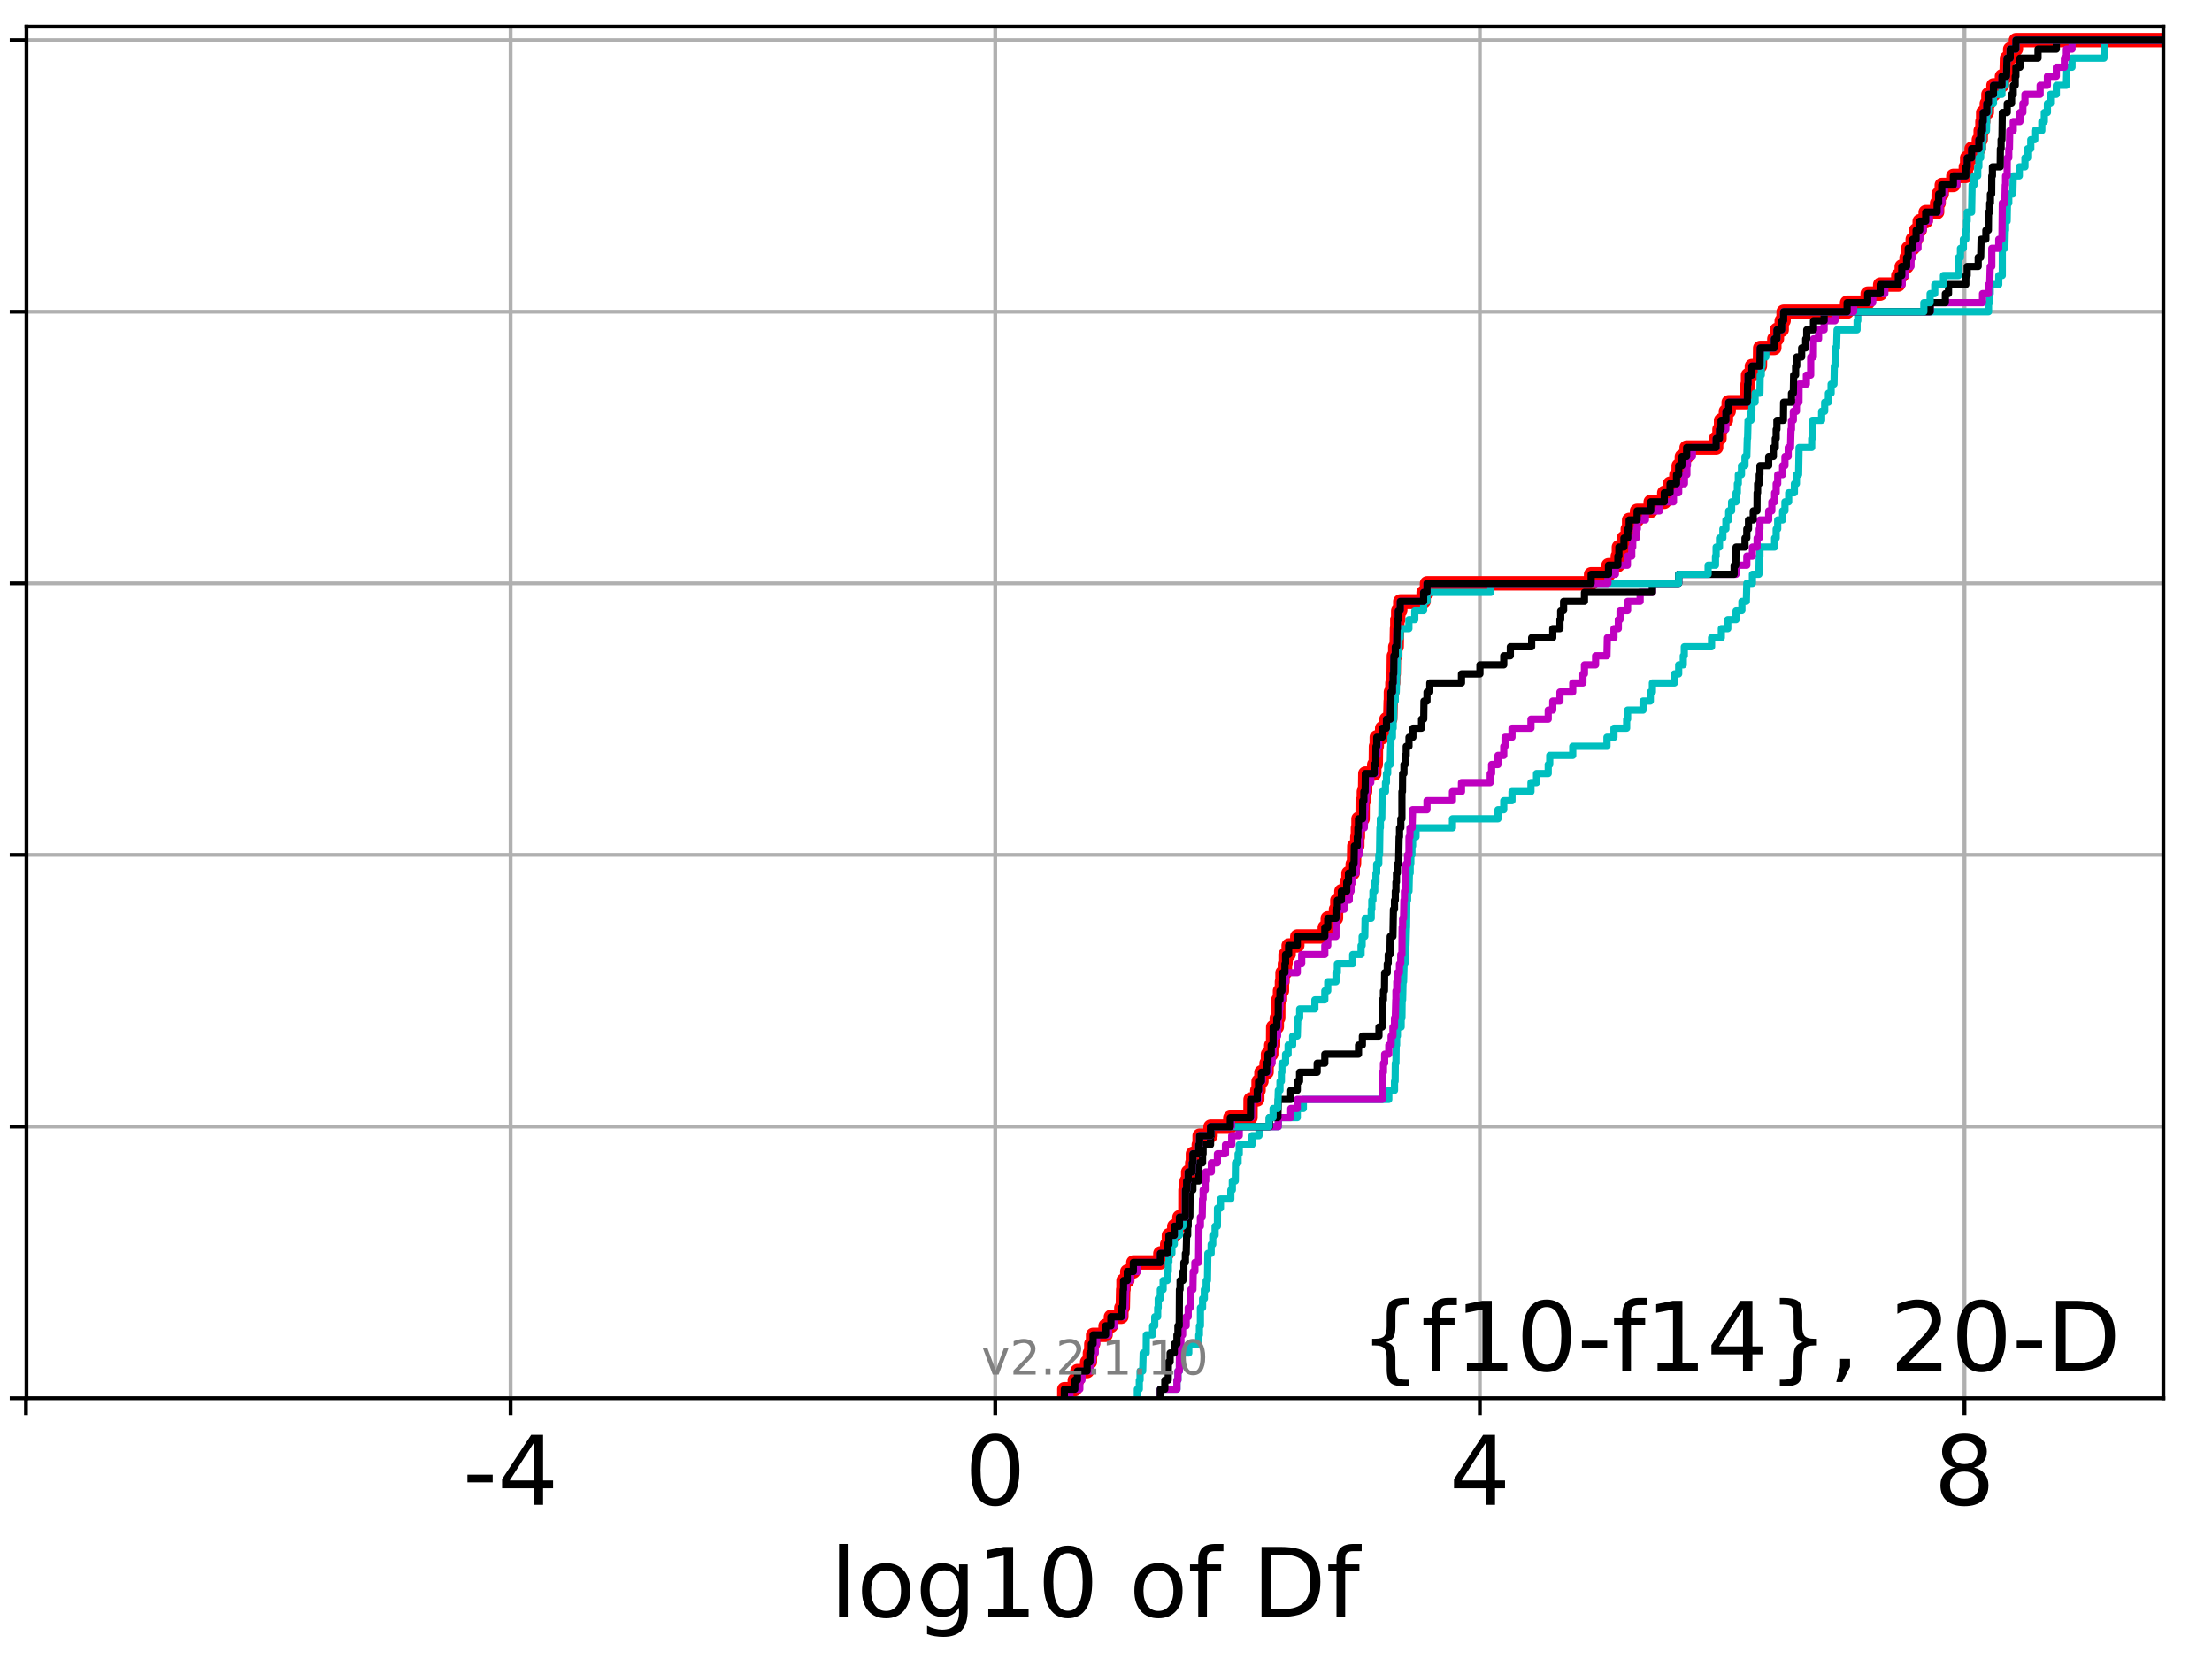 <?xml version="1.0" encoding="utf-8" standalone="no"?>
<!DOCTYPE svg PUBLIC "-//W3C//DTD SVG 1.1//EN"
  "http://www.w3.org/Graphics/SVG/1.1/DTD/svg11.dtd">
<!-- Created with matplotlib (http://matplotlib.org/) -->
<svg height="345.6pt" version="1.1" viewBox="0 0 460.8 345.6" width="460.8pt" xmlns="http://www.w3.org/2000/svg" xmlns:xlink="http://www.w3.org/1999/xlink">
 <defs>
  <style type="text/css">
*{stroke-linecap:butt;stroke-linejoin:round;}
  </style>
 </defs>
 <g id="figure_1">
  <g id="patch_1">
   <path d="M 0 345.6 
L 460.8 345.6 
L 460.8 0 
L 0 0 
z
" style="fill:#ffffff;"/>
  </g>
  <g id="axes_1">
   <g id="patch_2">
    <path d="M 5.52 291.28 
L 450.672 291.28 
L 450.672 5.52 
L 5.52 5.52 
z
" style="fill:#ffffff;"/>
   </g>
   <g id="matplotlib.axis_1">
    <g id="xtick_1">
     <g id="line2d_1">
      <path clip-path="url(#p2d657459e2)" d="M 5.411 291.28 
L 5.411 5.52 
" style="fill:none;stroke:#b0b0b0;stroke-linecap:square;stroke-width:0.8;"/>
     </g>
     <g id="line2d_2">
      <defs>
       <path d="M 0 0 
L 0 3.5 
" id="m03d4a8f50c" style="stroke:#000000;stroke-width:0.8;"/>
      </defs>
      <g>
       <use style="stroke:#000000;stroke-width:0.8;" x="5.411" xlink:href="#m03d4a8f50c" y="291.28"/>
      </g>
     </g>
    </g>
    <g id="xtick_2">
     <g id="line2d_3">
      <path clip-path="url(#p2d657459e2)" d="M 106.367 291.28 
L 106.367 5.52 
" style="fill:none;stroke:#b0b0b0;stroke-linecap:square;stroke-width:0.8;"/>
     </g>
     <g id="line2d_4">
      <g>
       <use style="stroke:#000000;stroke-width:0.8;" x="106.367" xlink:href="#m03d4a8f50c" y="291.28"/>
      </g>
     </g>
     <g id="text_1">
      <!-- -4 -->
      <defs>
       <path d="M 4.891 31.391 
L 31.203 31.391 
L 31.203 23.391 
L 4.891 23.391 
z
" id="DejaVuSans-2d"/>
       <path d="M 37.797 64.312 
L 12.891 25.391 
L 37.797 25.391 
z
M 35.203 72.906 
L 47.609 72.906 
L 47.609 25.391 
L 58.016 25.391 
L 58.016 17.188 
L 47.609 17.188 
L 47.609 0 
L 37.797 0 
L 37.797 17.188 
L 4.891 17.188 
L 4.891 26.703 
z
" id="DejaVuSans-34"/>
      </defs>
      <g transform="translate(96.397 313.477)scale(0.2 -0.2)">
       <use xlink:href="#DejaVuSans-2d"/>
       <use x="36.084" xlink:href="#DejaVuSans-34"/>
      </g>
     </g>
    </g>
    <g id="xtick_3">
     <g id="line2d_5">
      <path clip-path="url(#p2d657459e2)" d="M 207.324 291.28 
L 207.324 5.52 
" style="fill:none;stroke:#b0b0b0;stroke-linecap:square;stroke-width:0.8;"/>
     </g>
     <g id="line2d_6">
      <g>
       <use style="stroke:#000000;stroke-width:0.8;" x="207.324" xlink:href="#m03d4a8f50c" y="291.28"/>
      </g>
     </g>
     <g id="text_2">
      <!-- 0 -->
      <defs>
       <path d="M 31.781 66.406 
Q 24.172 66.406 20.328 58.906 
Q 16.5 51.422 16.5 36.375 
Q 16.5 21.391 20.328 13.891 
Q 24.172 6.391 31.781 6.391 
Q 39.453 6.391 43.281 13.891 
Q 47.125 21.391 47.125 36.375 
Q 47.125 51.422 43.281 58.906 
Q 39.453 66.406 31.781 66.406 
z
M 31.781 74.219 
Q 44.047 74.219 50.516 64.516 
Q 56.984 54.828 56.984 36.375 
Q 56.984 17.969 50.516 8.266 
Q 44.047 -1.422 31.781 -1.422 
Q 19.531 -1.422 13.062 8.266 
Q 6.594 17.969 6.594 36.375 
Q 6.594 54.828 13.062 64.516 
Q 19.531 74.219 31.781 74.219 
z
" id="DejaVuSans-30"/>
      </defs>
      <g transform="translate(200.961 313.477)scale(0.2 -0.2)">
       <use xlink:href="#DejaVuSans-30"/>
      </g>
     </g>
    </g>
    <g id="xtick_4">
     <g id="line2d_7">
      <path clip-path="url(#p2d657459e2)" d="M 308.28 291.28 
L 308.28 5.52 
" style="fill:none;stroke:#b0b0b0;stroke-linecap:square;stroke-width:0.8;"/>
     </g>
     <g id="line2d_8">
      <g>
       <use style="stroke:#000000;stroke-width:0.8;" x="308.28" xlink:href="#m03d4a8f50c" y="291.28"/>
      </g>
     </g>
     <g id="text_3">
      <!-- 4 -->
      <g transform="translate(301.918 313.477)scale(0.2 -0.2)">
       <use xlink:href="#DejaVuSans-34"/>
      </g>
     </g>
    </g>
    <g id="xtick_5">
     <g id="line2d_9">
      <path clip-path="url(#p2d657459e2)" d="M 409.237 291.28 
L 409.237 5.52 
" style="fill:none;stroke:#b0b0b0;stroke-linecap:square;stroke-width:0.8;"/>
     </g>
     <g id="line2d_10">
      <g>
       <use style="stroke:#000000;stroke-width:0.8;" x="409.237" xlink:href="#m03d4a8f50c" y="291.28"/>
      </g>
     </g>
     <g id="text_4">
      <!-- 8 -->
      <defs>
       <path d="M 31.781 34.625 
Q 24.75 34.625 20.719 30.859 
Q 16.703 27.094 16.703 20.516 
Q 16.703 13.922 20.719 10.156 
Q 24.75 6.391 31.781 6.391 
Q 38.812 6.391 42.859 10.172 
Q 46.922 13.969 46.922 20.516 
Q 46.922 27.094 42.891 30.859 
Q 38.875 34.625 31.781 34.625 
z
M 21.922 38.812 
Q 15.578 40.375 12.031 44.719 
Q 8.5 49.078 8.5 55.328 
Q 8.5 64.062 14.719 69.141 
Q 20.953 74.219 31.781 74.219 
Q 42.672 74.219 48.875 69.141 
Q 55.078 64.062 55.078 55.328 
Q 55.078 49.078 51.531 44.719 
Q 48 40.375 41.703 38.812 
Q 48.828 37.156 52.797 32.312 
Q 56.781 27.484 56.781 20.516 
Q 56.781 9.906 50.312 4.234 
Q 43.844 -1.422 31.781 -1.422 
Q 19.734 -1.422 13.25 4.234 
Q 6.781 9.906 6.781 20.516 
Q 6.781 27.484 10.781 32.312 
Q 14.797 37.156 21.922 38.812 
z
M 18.312 54.391 
Q 18.312 48.734 21.844 45.562 
Q 25.391 42.391 31.781 42.391 
Q 38.141 42.391 41.719 45.562 
Q 45.312 48.734 45.312 54.391 
Q 45.312 60.062 41.719 63.234 
Q 38.141 66.406 31.781 66.406 
Q 25.391 66.406 21.844 63.234 
Q 18.312 60.062 18.312 54.391 
z
" id="DejaVuSans-38"/>
      </defs>
      <g transform="translate(402.874 313.477)scale(0.2 -0.2)">
       <use xlink:href="#DejaVuSans-38"/>
      </g>
     </g>
    </g>
    <g id="text_5">
     <!-- log10 of Df -->
     <defs>
      <path d="M 9.422 75.984 
L 18.406 75.984 
L 18.406 0 
L 9.422 0 
z
" id="DejaVuSans-6c"/>
      <path d="M 30.609 48.391 
Q 23.391 48.391 19.188 42.75 
Q 14.984 37.109 14.984 27.297 
Q 14.984 17.484 19.156 11.844 
Q 23.344 6.203 30.609 6.203 
Q 37.797 6.203 41.984 11.859 
Q 46.188 17.531 46.188 27.297 
Q 46.188 37.016 41.984 42.703 
Q 37.797 48.391 30.609 48.391 
z
M 30.609 56 
Q 42.328 56 49.016 48.375 
Q 55.719 40.766 55.719 27.297 
Q 55.719 13.875 49.016 6.219 
Q 42.328 -1.422 30.609 -1.422 
Q 18.844 -1.422 12.172 6.219 
Q 5.516 13.875 5.516 27.297 
Q 5.516 40.766 12.172 48.375 
Q 18.844 56 30.609 56 
z
" id="DejaVuSans-6f"/>
      <path d="M 45.406 27.984 
Q 45.406 37.75 41.375 43.109 
Q 37.359 48.484 30.078 48.484 
Q 22.859 48.484 18.828 43.109 
Q 14.797 37.75 14.797 27.984 
Q 14.797 18.266 18.828 12.891 
Q 22.859 7.516 30.078 7.516 
Q 37.359 7.516 41.375 12.891 
Q 45.406 18.266 45.406 27.984 
z
M 54.391 6.781 
Q 54.391 -7.172 48.188 -13.984 
Q 42 -20.797 29.203 -20.797 
Q 24.469 -20.797 20.266 -20.094 
Q 16.062 -19.391 12.109 -17.922 
L 12.109 -9.188 
Q 16.062 -11.328 19.922 -12.344 
Q 23.781 -13.375 27.781 -13.375 
Q 36.625 -13.375 41.016 -8.766 
Q 45.406 -4.156 45.406 5.172 
L 45.406 9.625 
Q 42.625 4.781 38.281 2.391 
Q 33.938 0 27.875 0 
Q 17.828 0 11.672 7.656 
Q 5.516 15.328 5.516 27.984 
Q 5.516 40.672 11.672 48.328 
Q 17.828 56 27.875 56 
Q 33.938 56 38.281 53.609 
Q 42.625 51.219 45.406 46.391 
L 45.406 54.688 
L 54.391 54.688 
z
" id="DejaVuSans-67"/>
      <path d="M 12.406 8.297 
L 28.516 8.297 
L 28.516 63.922 
L 10.984 60.406 
L 10.984 69.391 
L 28.422 72.906 
L 38.281 72.906 
L 38.281 8.297 
L 54.391 8.297 
L 54.391 0 
L 12.406 0 
z
" id="DejaVuSans-31"/>
      <path id="DejaVuSans-20"/>
      <path d="M 37.109 75.984 
L 37.109 68.5 
L 28.516 68.5 
Q 23.688 68.5 21.797 66.547 
Q 19.922 64.594 19.922 59.516 
L 19.922 54.688 
L 34.719 54.688 
L 34.719 47.703 
L 19.922 47.703 
L 19.922 0 
L 10.891 0 
L 10.891 47.703 
L 2.297 47.703 
L 2.297 54.688 
L 10.891 54.688 
L 10.891 58.5 
Q 10.891 67.625 15.141 71.797 
Q 19.391 75.984 28.609 75.984 
z
" id="DejaVuSans-66"/>
      <path d="M 19.672 64.797 
L 19.672 8.109 
L 31.594 8.109 
Q 46.688 8.109 53.688 14.938 
Q 60.688 21.781 60.688 36.531 
Q 60.688 51.172 53.688 57.984 
Q 46.688 64.797 31.594 64.797 
z
M 9.812 72.906 
L 30.078 72.906 
Q 51.266 72.906 61.172 64.094 
Q 71.094 55.281 71.094 36.531 
Q 71.094 17.672 61.125 8.828 
Q 51.172 0 30.078 0 
L 9.812 0 
z
" id="DejaVuSans-44"/>
     </defs>
     <g transform="translate(172.91 336.833)scale(0.2 -0.2)">
      <use xlink:href="#DejaVuSans-6c"/>
      <use x="27.783" xlink:href="#DejaVuSans-6f"/>
      <use x="88.965" xlink:href="#DejaVuSans-67"/>
      <use x="152.441" xlink:href="#DejaVuSans-31"/>
      <use x="216.064" xlink:href="#DejaVuSans-30"/>
      <use x="279.688" xlink:href="#DejaVuSans-20"/>
      <use x="311.475" xlink:href="#DejaVuSans-6f"/>
      <use x="372.656" xlink:href="#DejaVuSans-66"/>
      <use x="407.861" xlink:href="#DejaVuSans-20"/>
      <use x="439.648" xlink:href="#DejaVuSans-44"/>
      <use x="516.65" xlink:href="#DejaVuSans-66"/>
     </g>
    </g>
   </g>
   <g id="matplotlib.axis_2">
    <g id="ytick_1">
     <g id="line2d_11">
      <path clip-path="url(#p2d657459e2)" d="M 5.52 291.28 
L 450.672 291.28 
" style="fill:none;stroke:#b0b0b0;stroke-linecap:square;stroke-width:0.8;"/>
     </g>
     <g id="line2d_12">
      <defs>
       <path d="M 0 0 
L -3.5 0 
" id="m6b034b2f64" style="stroke:#000000;stroke-width:0.8;"/>
      </defs>
      <g>
       <use style="stroke:#000000;stroke-width:0.8;" x="5.52" xlink:href="#m6b034b2f64" y="291.28"/>
      </g>
     </g>
    </g>
    <g id="ytick_2">
     <g id="line2d_13">
      <path clip-path="url(#p2d657459e2)" d="M 5.52 234.694 
L 450.672 234.694 
" style="fill:none;stroke:#b0b0b0;stroke-linecap:square;stroke-width:0.8;"/>
     </g>
     <g id="line2d_14">
      <g>
       <use style="stroke:#000000;stroke-width:0.8;" x="5.52" xlink:href="#m6b034b2f64" y="234.694"/>
      </g>
     </g>
    </g>
    <g id="ytick_3">
     <g id="line2d_15">
      <path clip-path="url(#p2d657459e2)" d="M 5.52 178.108 
L 450.672 178.108 
" style="fill:none;stroke:#b0b0b0;stroke-linecap:square;stroke-width:0.8;"/>
     </g>
     <g id="line2d_16">
      <g>
       <use style="stroke:#000000;stroke-width:0.8;" x="5.52" xlink:href="#m6b034b2f64" y="178.108"/>
      </g>
     </g>
    </g>
    <g id="ytick_4">
     <g id="line2d_17">
      <path clip-path="url(#p2d657459e2)" d="M 5.52 121.522 
L 450.672 121.522 
" style="fill:none;stroke:#b0b0b0;stroke-linecap:square;stroke-width:0.8;"/>
     </g>
     <g id="line2d_18">
      <g>
       <use style="stroke:#000000;stroke-width:0.8;" x="5.52" xlink:href="#m6b034b2f64" y="121.522"/>
      </g>
     </g>
    </g>
    <g id="ytick_5">
     <g id="line2d_19">
      <path clip-path="url(#p2d657459e2)" d="M 5.52 64.935 
L 450.672 64.935 
" style="fill:none;stroke:#b0b0b0;stroke-linecap:square;stroke-width:0.8;"/>
     </g>
     <g id="line2d_20">
      <g>
       <use style="stroke:#000000;stroke-width:0.8;" x="5.52" xlink:href="#m6b034b2f64" y="64.935"/>
      </g>
     </g>
    </g>
    <g id="ytick_6">
     <g id="line2d_21">
      <path clip-path="url(#p2d657459e2)" d="M 5.52 8.349 
L 450.672 8.349 
" style="fill:none;stroke:#b0b0b0;stroke-linecap:square;stroke-width:0.8;"/>
     </g>
     <g id="line2d_22">
      <g>
       <use style="stroke:#000000;stroke-width:0.8;" x="5.52" xlink:href="#m6b034b2f64" y="8.349"/>
      </g>
     </g>
    </g>
   </g>
   <g id="line2d_23">
    <path clip-path="url(#p2d657459e2)" d="M 221.722 291.28 
L 221.722 289.394 
L 223.903 289.394 
L 223.903 287.508 
L 224.445 287.508 
L 224.445 285.621 
L 226.471 285.621 
L 226.471 283.735 
L 227.047 283.735 
L 227.047 281.849 
L 227.339 281.849 
L 227.339 279.963 
L 227.71 279.963 
L 227.71 278.077 
L 230.314 278.077 
L 230.314 276.19 
L 231.422 276.19 
L 231.422 274.304 
L 233.597 274.304 
L 233.597 272.418 
L 233.894 272.418 
L 233.976 268.646 
L 234.046 268.646 
L 234.046 266.759 
L 234.833 266.759 
L 234.833 264.873 
L 236.091 264.873 
L 236.091 262.987 
L 241.718 262.987 
L 241.718 261.101 
L 243.145 261.101 
L 243.145 259.215 
L 243.502 259.215 
L 243.502 257.328 
L 244.628 257.328 
L 244.628 255.442 
L 245.697 255.442 
L 245.697 253.556 
L 246.944 253.556 
L 246.955 247.897 
L 247.199 247.897 
L 247.199 246.011 
L 247.524 246.011 
L 247.524 244.125 
L 248.365 244.125 
L 248.365 242.239 
L 248.504 242.239 
L 248.504 240.352 
L 249.727 240.352 
L 249.727 238.466 
L 249.9 238.466 
L 249.9 236.58 
L 252.177 236.58 
L 252.177 234.694 
L 256.294 234.694 
L 256.294 232.808 
L 260.497 232.808 
L 260.52 229.035 
L 261.911 229.035 
L 261.911 227.149 
L 262.183 227.149 
L 262.183 225.263 
L 262.779 225.263 
L 262.779 223.377 
L 263.849 223.377 
L 263.849 221.49 
L 264.142 221.49 
L 264.142 219.604 
L 264.821 219.604 
L 264.821 217.718 
L 265.205 217.718 
L 265.229 213.946 
L 265.977 213.946 
L 265.977 212.059 
L 266.281 212.059 
L 266.295 208.287 
L 266.642 208.287 
L 266.642 206.401 
L 267.05 206.401 
L 267.05 204.515 
L 267.17 204.515 
L 267.17 202.628 
L 267.67 202.628 
L 267.67 200.742 
L 267.803 200.742 
L 267.803 198.856 
L 268.444 198.856 
L 268.444 196.97 
L 270.247 196.97 
L 270.247 195.084 
L 275.981 195.084 
L 275.981 193.197 
L 276.592 193.197 
L 276.592 191.311 
L 278.309 191.311 
L 278.309 189.425 
L 278.591 189.425 
L 278.591 187.539 
L 279.434 187.539 
L 279.434 185.653 
L 280.548 185.653 
L 280.548 183.766 
L 280.912 183.766 
L 280.912 181.88 
L 281.791 181.88 
L 281.791 179.994 
L 282.066 179.994 
L 282.127 176.222 
L 282.75 176.222 
L 282.75 174.335 
L 282.877 174.335 
L 282.877 172.449 
L 282.997 172.449 
L 282.997 170.563 
L 283.854 170.563 
L 283.876 166.79 
L 284.118 166.79 
L 284.118 164.904 
L 284.375 164.904 
L 284.425 161.132 
L 286.281 161.132 
L 286.281 159.246 
L 286.597 159.246 
L 286.637 155.473 
L 286.801 155.473 
L 286.801 153.587 
L 287.93 153.587 
L 287.93 151.701 
L 288.824 151.701 
L 288.824 149.815 
L 289.61 149.815 
L 289.706 146.042 
L 289.749 146.042 
L 289.749 144.156 
L 290.064 144.156 
L 290.064 142.27 
L 290.216 142.27 
L 290.216 140.384 
L 290.33 140.384 
L 290.371 136.611 
L 290.665 136.611 
L 290.665 134.725 
L 290.953 134.725 
L 291.018 130.953 
L 291.09 130.953 
L 291.09 129.066 
L 291.275 129.066 
L 291.275 127.18 
L 291.701 127.18 
L 291.701 125.294 
L 296.565 125.294 
L 296.565 123.408 
L 297.27 123.408 
L 297.27 121.522 
L 331.452 121.522 
L 331.452 119.635 
L 335.072 119.635 
L 335.072 117.749 
L 337.01 117.749 
L 337.01 115.863 
L 337.241 115.863 
L 337.241 113.977 
L 338.282 113.977 
L 338.282 112.091 
L 339.095 112.091 
L 339.095 110.204 
L 339.376 110.204 
L 339.376 108.318 
L 341.021 108.318 
L 341.021 106.432 
L 343.871 106.432 
L 343.871 104.546 
L 346.697 104.546 
L 346.697 102.66 
L 347.892 102.66 
L 347.892 100.773 
L 349.225 100.773 
L 349.225 98.887 
L 349.7 98.887 
L 349.7 97.001 
L 350.363 97.001 
L 350.363 95.115 
L 351.351 95.115 
L 351.351 93.229 
L 357.502 93.229 
L 357.502 91.342 
L 358.2 91.342 
L 358.2 89.456 
L 358.53 89.456 
L 358.53 87.57 
L 359.538 87.57 
L 359.538 85.684 
L 360.119 85.684 
L 360.119 83.797 
L 363.996 83.797 
L 364.057 80.025 
L 364.151 80.025 
L 364.151 78.139 
L 364.952 78.139 
L 364.952 76.253 
L 366.625 76.253 
L 366.68 72.48 
L 369.626 72.48 
L 369.626 70.594 
L 370.165 70.594 
L 370.165 68.708 
L 371.162 68.708 
L 371.162 66.822 
L 371.56 66.822 
L 371.56 64.935 
L 384.782 64.935 
L 384.782 63.049 
L 389.069 63.049 
L 389.069 61.163 
L 391.68 61.163 
L 391.68 59.277 
L 395.454 59.277 
L 395.454 57.391 
L 396.169 57.391 
L 396.169 55.504 
L 397.18 55.504 
L 397.18 53.618 
L 397.513 53.618 
L 397.513 51.732 
L 398.452 51.732 
L 398.452 49.846 
L 399.155 49.846 
L 399.155 47.96 
L 399.911 47.96 
L 399.911 46.073 
L 401.159 46.073 
L 401.159 44.187 
L 403.537 44.187 
L 403.537 42.301 
L 403.856 42.301 
L 403.856 40.415 
L 404.504 40.415 
L 404.504 38.529 
L 406.921 38.529 
L 406.921 36.642 
L 409.523 36.642 
L 409.523 34.756 
L 409.801 34.756 
L 409.801 32.87 
L 410.724 32.87 
L 410.724 30.984 
L 412.23 30.984 
L 412.23 29.098 
L 412.614 29.098 
L 412.614 27.211 
L 412.976 27.211 
L 412.976 25.325 
L 413.134 25.325 
L 413.134 23.439 
L 413.886 23.439 
L 413.886 21.553 
L 414.225 21.553 
L 414.225 19.667 
L 415.275 19.667 
L 415.275 17.78 
L 417.041 17.78 
L 417.041 15.894 
L 417.993 15.894 
L 418.092 12.122 
L 418.76 12.122 
L 418.76 10.236 
L 419.952 10.236 
L 419.952 8.349 
L 419.952 8.349 
L 450.672 8.349 
L 450.672 8.349 
" style="fill:none;stroke:#ff0000;stroke-linecap:square;stroke-width:3;"/>
   </g>
   <g id="line2d_24">
    <path clip-path="url(#p2d657459e2)" d="M 241.718 291.28 
L 241.718 289.394 
L 245.179 289.394 
L 245.179 287.508 
L 245.383 287.508 
L 245.383 285.621 
L 245.697 285.621 
L 245.697 283.735 
L 246.004 283.735 
L 246.004 281.849 
L 247.644 281.849 
L 247.644 279.963 
L 249.727 279.963 
L 249.727 278.077 
L 249.856 278.077 
L 249.856 276.19 
L 250.067 276.19 
L 250.069 272.418 
L 250.515 272.418 
L 250.515 270.532 
L 250.885 270.532 
L 250.885 268.646 
L 251.263 268.646 
L 251.263 266.759 
L 251.534 266.759 
L 251.615 261.101 
L 252.303 261.101 
L 252.303 259.215 
L 252.637 259.215 
L 252.637 257.328 
L 253.125 257.328 
L 253.125 255.442 
L 253.609 255.442 
L 253.627 251.67 
L 254.242 251.67 
L 254.242 249.783 
L 256.401 249.783 
L 256.401 247.897 
L 256.717 247.897 
L 256.717 246.011 
L 257.333 246.011 
L 257.377 242.239 
L 257.916 242.239 
L 257.916 240.352 
L 258.156 240.352 
L 258.156 238.466 
L 260.819 238.466 
L 260.819 236.58 
L 262.276 236.58 
L 262.276 234.694 
L 266.295 234.694 
L 266.295 232.808 
L 270.247 232.808 
L 270.247 230.921 
L 271.512 230.921 
L 271.512 229.035 
L 289.311 229.035 
L 289.311 227.149 
L 290.502 227.149 
L 290.502 225.263 
L 290.63 225.263 
L 290.667 221.49 
L 290.8 221.49 
L 290.847 217.718 
L 290.944 217.718 
L 290.944 215.832 
L 291.104 215.832 
L 291.104 213.946 
L 291.882 213.946 
L 291.882 212.059 
L 292.047 212.059 
L 292.09 208.287 
L 292.192 208.287 
L 292.285 204.515 
L 292.39 204.515 
L 292.499 200.742 
L 292.715 200.742 
L 292.769 196.97 
L 292.89 196.97 
L 292.991 193.197 
L 293.011 193.197 
L 293.077 187.539 
L 293.229 187.539 
L 293.229 185.653 
L 293.514 185.653 
L 293.604 181.88 
L 293.764 181.88 
L 293.764 179.994 
L 293.9 179.994 
L 293.9 178.108 
L 294.13 178.108 
L 294.13 176.222 
L 294.269 176.222 
L 294.269 174.335 
L 294.983 174.335 
L 294.983 172.449 
L 302.569 172.449 
L 302.569 170.563 
L 312.059 170.563 
L 312.059 168.677 
L 313.26 168.677 
L 313.26 166.79 
L 314.977 166.79 
L 314.977 164.904 
L 318.924 164.904 
L 318.924 163.018 
L 320.087 163.018 
L 320.087 161.132 
L 322.525 161.132 
L 322.525 159.246 
L 322.839 159.246 
L 322.839 157.359 
L 327.631 157.359 
L 327.631 155.473 
L 334.76 155.473 
L 334.76 153.587 
L 336.218 153.587 
L 336.218 151.701 
L 338.862 151.701 
L 338.862 149.815 
L 339.059 149.815 
L 339.059 147.928 
L 342.28 147.928 
L 342.28 146.042 
L 343.796 146.042 
L 343.796 144.156 
L 344.221 144.156 
L 344.221 142.27 
L 348.815 142.27 
L 348.815 140.384 
L 349.7 140.384 
L 349.7 138.497 
L 350.658 138.497 
L 350.658 136.611 
L 350.869 136.611 
L 350.869 134.725 
L 356.55 134.725 
L 356.55 132.839 
L 358.585 132.839 
L 358.585 130.953 
L 359.931 130.953 
L 359.931 129.066 
L 361.652 129.066 
L 361.652 127.18 
L 362.872 127.18 
L 362.872 125.294 
L 363.795 125.294 
L 363.893 121.522 
L 365.059 121.522 
L 365.059 119.635 
L 366.416 119.635 
L 366.48 115.863 
L 366.625 115.863 
L 366.625 113.977 
L 369.689 113.977 
L 369.689 112.091 
L 370.012 112.091 
L 370.012 110.204 
L 370.33 110.204 
L 370.33 108.318 
L 371.35 108.318 
L 371.35 106.432 
L 371.84 106.432 
L 371.84 104.546 
L 372.619 104.546 
L 372.619 102.66 
L 373.808 102.66 
L 373.808 100.773 
L 374.236 100.773 
L 374.236 98.887 
L 374.683 98.887 
L 374.78 93.229 
L 377.412 93.229 
L 377.412 91.342 
L 377.536 91.342 
L 377.552 87.57 
L 379.479 87.57 
L 379.479 85.684 
L 380.116 85.684 
L 380.116 83.797 
L 380.89 83.797 
L 380.89 81.911 
L 381.458 81.911 
L 381.458 80.025 
L 382.056 80.025 
L 382.126 76.253 
L 382.271 76.253 
L 382.328 72.48 
L 382.591 72.48 
L 382.696 68.708 
L 386.867 68.708 
L 386.867 66.822 
L 387.017 66.822 
L 387.017 64.935 
L 414.25 64.935 
L 414.25 63.049 
L 414.459 63.049 
L 414.459 61.163 
L 414.595 61.163 
L 414.595 59.277 
L 416.377 59.277 
L 416.377 57.391 
L 417.115 57.391 
L 417.12 51.732 
L 417.644 51.732 
L 417.733 47.96 
L 417.795 47.96 
L 417.795 46.073 
L 418.123 46.073 
L 418.189 42.301 
L 418.466 42.301 
L 418.466 40.415 
L 419.308 40.415 
L 419.397 36.642 
L 420.665 36.642 
L 420.665 34.756 
L 421.838 34.756 
L 421.838 32.87 
L 422.398 32.87 
L 422.398 30.984 
L 423.053 30.984 
L 423.053 29.098 
L 423.89 29.098 
L 423.89 27.211 
L 425.352 27.211 
L 425.352 25.325 
L 425.873 25.325 
L 425.873 23.439 
L 426.518 23.439 
L 426.518 21.553 
L 427.149 21.553 
L 427.149 19.667 
L 428.375 19.667 
L 428.375 17.78 
L 430.464 17.78 
L 430.566 14.008 
L 431.645 14.008 
L 431.645 12.122 
L 438.293 12.122 
L 438.389 8.349 
L 438.389 8.349 
L 450.672 8.349 
L 450.672 8.349 
" style="fill:none;stroke:#00bfbf;stroke-linecap:square;stroke-width:1.5;"/>
   </g>
   <g id="line2d_25">
    <path clip-path="url(#p2d657459e2)" d="M 241.718 291.28 
L 241.718 289.394 
L 245.179 289.394 
L 245.179 287.508 
L 245.383 287.508 
L 245.383 285.621 
L 245.678 285.621 
L 245.697 281.849 
L 245.828 281.849 
L 245.828 279.963 
L 246.004 279.963 
L 246.004 278.077 
L 246.363 278.077 
L 246.363 276.19 
L 247.102 276.19 
L 247.102 274.304 
L 247.524 274.304 
L 247.524 272.418 
L 247.92 272.418 
L 247.92 270.532 
L 248.068 270.532 
L 248.068 268.646 
L 248.504 268.646 
L 248.566 264.873 
L 248.913 264.873 
L 248.913 262.987 
L 249.683 262.987 
L 249.764 255.442 
L 250.061 255.442 
L 250.061 253.556 
L 250.439 253.556 
L 250.515 249.783 
L 250.629 249.783 
L 250.629 247.897 
L 251.062 247.897 
L 251.062 246.011 
L 251.177 246.011 
L 251.177 244.125 
L 252.341 244.125 
L 252.341 242.239 
L 253.609 242.239 
L 253.609 240.352 
L 255.282 240.352 
L 255.282 238.466 
L 256.594 238.466 
L 256.594 236.58 
L 258.156 236.58 
L 258.156 234.694 
L 266.295 234.694 
L 266.295 232.808 
L 268.895 232.808 
L 268.895 230.921 
L 270.247 230.921 
L 270.247 229.035 
L 287.93 229.035 
L 287.931 223.377 
L 288.199 223.377 
L 288.199 221.49 
L 288.448 221.49 
L 288.448 219.604 
L 289.311 219.604 
L 289.311 217.718 
L 289.799 217.718 
L 289.799 215.832 
L 290.173 215.832 
L 290.173 213.946 
L 290.502 213.946 
L 290.502 212.059 
L 290.667 212.059 
L 290.772 208.287 
L 290.8 208.287 
L 290.8 206.401 
L 290.975 206.401 
L 290.975 204.515 
L 291.104 204.515 
L 291.104 202.628 
L 291.528 202.628 
L 291.528 200.742 
L 291.805 200.742 
L 291.805 198.856 
L 292.047 198.856 
L 292.09 193.197 
L 292.192 193.197 
L 292.192 191.311 
L 292.39 191.311 
L 292.461 187.539 
L 292.571 187.539 
L 292.571 185.653 
L 292.715 185.653 
L 292.715 183.766 
L 292.885 183.766 
L 292.89 179.994 
L 293.229 179.994 
L 293.229 178.108 
L 293.514 178.108 
L 293.519 174.335 
L 293.721 174.335 
L 293.721 172.449 
L 294.173 172.449 
L 294.269 168.677 
L 297.27 168.677 
L 297.27 166.79 
L 302.569 166.79 
L 302.569 164.904 
L 304.453 164.904 
L 304.453 163.018 
L 310.438 163.018 
L 310.438 161.132 
L 310.724 161.132 
L 310.724 159.246 
L 312.059 159.246 
L 312.059 157.359 
L 313.26 157.359 
L 313.26 155.473 
L 313.526 155.473 
L 313.526 153.587 
L 314.977 153.587 
L 314.977 151.701 
L 318.924 151.701 
L 318.924 149.815 
L 322.525 149.815 
L 322.525 147.928 
L 323.47 147.928 
L 323.47 146.042 
L 324.963 146.042 
L 324.963 144.156 
L 327.631 144.156 
L 327.631 142.27 
L 329.754 142.27 
L 329.754 140.384 
L 330.069 140.384 
L 330.069 138.497 
L 332.391 138.497 
L 332.391 136.611 
L 334.76 136.611 
L 334.842 132.839 
L 336.218 132.839 
L 336.218 130.953 
L 337.128 130.953 
L 337.128 129.066 
L 337.483 129.066 
L 337.483 127.18 
L 339.059 127.18 
L 339.059 125.294 
L 341.673 125.294 
L 341.673 123.408 
L 344.221 123.408 
L 344.221 121.522 
L 349.7 121.522 
L 349.7 119.635 
L 361.652 119.635 
L 361.652 117.749 
L 363.893 117.749 
L 363.893 115.863 
L 365.059 115.863 
L 365.059 113.977 
L 366.038 113.977 
L 366.038 112.091 
L 366.48 112.091 
L 366.48 110.204 
L 366.625 110.204 
L 366.625 108.318 
L 368.45 108.318 
L 368.45 106.432 
L 369.108 106.432 
L 369.108 104.546 
L 369.689 104.546 
L 369.689 102.66 
L 370.012 102.66 
L 370.012 100.773 
L 370.33 100.773 
L 370.33 98.887 
L 371.35 98.887 
L 371.35 97.001 
L 371.84 97.001 
L 371.84 95.115 
L 372.52 95.115 
L 372.52 93.229 
L 372.997 93.229 
L 373.097 89.456 
L 373.201 89.456 
L 373.201 87.57 
L 373.584 87.57 
L 373.584 85.684 
L 374.236 85.684 
L 374.236 83.797 
L 374.758 83.797 
L 374.78 80.025 
L 376.3 80.025 
L 376.3 78.139 
L 377.2 78.139 
L 377.206 74.366 
L 377.76 74.366 
L 377.784 70.594 
L 378.842 70.594 
L 378.842 68.708 
L 380.002 68.708 
L 380.002 66.822 
L 382.271 66.822 
L 382.271 64.935 
L 402.086 64.935 
L 402.086 63.049 
L 412.996 63.049 
L 412.996 61.163 
L 414.25 61.163 
L 414.25 59.277 
L 414.494 59.277 
L 414.595 55.504 
L 414.925 55.504 
L 414.931 51.732 
L 416.377 51.732 
L 416.377 49.846 
L 417.041 49.846 
L 417.12 42.301 
L 417.644 42.301 
L 417.733 38.529 
L 417.795 38.529 
L 417.795 36.642 
L 418.123 36.642 
L 418.147 32.87 
L 418.466 32.87 
L 418.466 30.984 
L 418.602 30.984 
L 418.665 27.211 
L 419.397 27.211 
L 419.397 25.325 
L 420.796 25.325 
L 420.796 23.439 
L 421.405 23.439 
L 421.405 21.553 
L 421.838 21.553 
L 421.838 19.667 
L 425.001 19.667 
L 425.001 17.78 
L 426.518 17.78 
L 426.518 15.894 
L 428.375 15.894 
L 428.375 14.008 
L 430.052 14.008 
L 430.052 12.122 
L 430.464 12.122 
L 430.464 10.236 
L 431.645 10.236 
L 431.645 8.349 
L 431.645 8.349 
L 450.672 8.349 
L 450.672 8.349 
" style="fill:none;stroke:#bf00bf;stroke-linecap:square;stroke-width:1.5;"/>
   </g>
   <g id="line2d_26">
    <path clip-path="url(#p2d657459e2)" d="M 241.718 291.28 
L 241.718 289.394 
L 242.653 289.394 
L 242.653 287.508 
L 243.351 287.508 
L 243.405 283.735 
L 243.757 283.735 
L 243.757 281.849 
L 244.628 281.849 
L 244.628 279.963 
L 245.179 279.963 
L 245.179 278.077 
L 245.383 278.077 
L 245.383 276.19 
L 245.653 276.19 
L 245.697 268.646 
L 245.828 268.646 
L 245.828 266.759 
L 246.426 266.759 
L 246.426 264.873 
L 246.621 264.873 
L 246.621 262.987 
L 246.937 262.987 
L 246.937 261.101 
L 247.102 261.101 
L 247.199 257.328 
L 247.412 257.328 
L 247.412 255.442 
L 247.524 255.442 
L 247.524 253.556 
L 247.868 253.556 
L 247.92 247.897 
L 248.504 247.897 
L 248.504 246.011 
L 249.727 246.011 
L 249.764 242.239 
L 250.515 242.239 
L 250.515 240.352 
L 250.629 240.352 
L 250.629 238.466 
L 252.177 238.466 
L 252.177 236.58 
L 252.341 236.58 
L 252.341 234.694 
L 264.47 234.694 
L 264.47 232.808 
L 266.208 232.808 
L 266.295 229.035 
L 268.895 229.035 
L 268.895 227.149 
L 270.247 227.149 
L 270.247 225.263 
L 270.722 225.263 
L 270.722 223.377 
L 274.392 223.377 
L 274.392 221.49 
L 275.981 221.49 
L 275.981 219.604 
L 283.005 219.604 
L 283.005 217.718 
L 283.808 217.718 
L 283.808 215.832 
L 287.263 215.832 
L 287.263 213.946 
L 287.93 213.946 
L 287.931 208.287 
L 288.199 208.287 
L 288.199 206.401 
L 288.406 206.401 
L 288.448 202.628 
L 288.99 202.628 
L 288.99 200.742 
L 289.193 200.742 
L 289.193 198.856 
L 289.556 198.856 
L 289.61 195.084 
L 290.173 195.084 
L 290.277 189.425 
L 290.502 189.425 
L 290.502 187.539 
L 290.667 187.539 
L 290.667 185.653 
L 290.8 185.653 
L 290.8 183.766 
L 290.913 183.766 
L 290.913 181.88 
L 291.104 181.88 
L 291.104 179.994 
L 291.355 179.994 
L 291.458 174.335 
L 291.543 174.335 
L 291.543 172.449 
L 291.817 172.449 
L 291.817 170.563 
L 292.046 170.563 
L 292.048 164.904 
L 292.163 164.904 
L 292.192 161.132 
L 292.47 161.132 
L 292.47 159.246 
L 292.715 159.246 
L 292.715 157.359 
L 292.94 157.359 
L 292.94 155.473 
L 293.519 155.473 
L 293.519 153.587 
L 294.334 153.587 
L 294.334 151.701 
L 296.137 151.701 
L 296.137 149.815 
L 296.587 149.815 
L 296.638 146.042 
L 297.27 146.042 
L 297.27 144.156 
L 297.849 144.156 
L 297.849 142.27 
L 304.453 142.27 
L 304.453 140.384 
L 308.297 140.384 
L 308.297 138.497 
L 313.26 138.497 
L 313.26 136.611 
L 314.629 136.611 
L 314.629 134.725 
L 319.071 134.725 
L 319.071 132.839 
L 323.47 132.839 
L 323.47 130.953 
L 324.963 130.953 
L 324.963 129.066 
L 325.12 129.066 
L 325.12 127.18 
L 325.726 127.18 
L 325.726 125.294 
L 330.069 125.294 
L 330.069 123.408 
L 344.221 123.408 
L 344.221 121.522 
L 349.7 121.522 
L 349.7 119.635 
L 361.247 119.635 
L 361.247 117.749 
L 361.597 117.749 
L 361.652 113.977 
L 363.516 113.977 
L 363.516 112.091 
L 363.893 112.091 
L 363.893 110.204 
L 364.243 110.204 
L 364.243 108.318 
L 365.231 108.318 
L 365.231 106.432 
L 366.017 106.432 
L 366.038 102.66 
L 366.145 102.66 
L 366.145 100.773 
L 366.48 100.773 
L 366.48 98.887 
L 366.625 98.887 
L 366.625 97.001 
L 368.45 97.001 
L 368.45 95.115 
L 369.428 95.115 
L 369.428 93.229 
L 369.825 93.229 
L 369.825 91.342 
L 370.012 91.342 
L 370.012 89.456 
L 370.165 89.456 
L 370.165 87.57 
L 371.516 87.57 
L 371.56 83.797 
L 373.201 83.797 
L 373.201 81.911 
L 373.584 81.911 
L 373.652 78.139 
L 374.062 78.139 
L 374.062 76.253 
L 374.296 76.253 
L 374.296 74.366 
L 375.321 74.366 
L 375.321 72.48 
L 376.158 72.48 
L 376.158 70.594 
L 376.381 70.594 
L 376.381 68.708 
L 377.784 68.708 
L 377.784 66.822 
L 380.002 66.822 
L 380.002 64.935 
L 402.086 64.935 
L 402.086 63.049 
L 405.254 63.049 
L 405.254 61.163 
L 405.913 61.163 
L 405.913 59.277 
L 409.523 59.277 
L 409.523 57.391 
L 409.801 57.391 
L 409.801 55.504 
L 412.096 55.504 
L 412.096 53.618 
L 412.614 53.618 
L 412.699 49.846 
L 413.693 49.846 
L 413.693 47.96 
L 414.218 47.96 
L 414.25 44.187 
L 414.494 44.187 
L 414.494 42.301 
L 414.641 42.301 
L 414.641 40.415 
L 414.9 40.415 
L 414.925 36.642 
L 415.06 36.642 
L 415.06 34.756 
L 416.676 34.756 
L 416.716 30.984 
L 416.868 30.984 
L 416.868 29.098 
L 417.041 29.098 
L 417.12 23.439 
L 418.147 23.439 
L 418.147 21.553 
L 419.052 21.553 
L 419.052 19.667 
L 419.397 19.667 
L 419.397 17.78 
L 419.812 17.78 
L 419.812 15.894 
L 419.952 15.894 
L 419.952 14.008 
L 420.796 14.008 
L 420.796 12.122 
L 424.561 12.122 
L 424.561 10.236 
L 428.375 10.236 
L 428.375 8.349 
L 428.375 8.349 
L 450.672 8.349 
L 450.672 8.349 
" style="fill:none;stroke:#000000;stroke-linecap:square;stroke-width:1.5;"/>
   </g>
   <g id="line2d_27">
    <path clip-path="url(#p2d657459e2)" d="M 236.926 291.28 
L 236.926 289.394 
L 237.335 289.394 
L 237.335 287.508 
L 237.494 287.508 
L 237.494 285.621 
L 238.041 285.621 
L 238.14 281.849 
L 238.767 281.849 
L 238.797 278.077 
L 240.109 278.077 
L 240.109 276.19 
L 240.552 276.19 
L 240.552 274.304 
L 241.163 274.304 
L 241.163 272.418 
L 241.275 272.418 
L 241.275 270.532 
L 241.718 270.532 
L 241.718 268.646 
L 242.3 268.646 
L 242.3 266.759 
L 243.145 266.759 
L 243.145 264.873 
L 243.377 264.873 
L 243.377 262.987 
L 243.502 262.987 
L 243.502 261.101 
L 244.127 261.101 
L 244.127 259.215 
L 244.628 259.215 
L 244.628 257.328 
L 245.697 257.328 
L 245.697 255.442 
L 246.422 255.442 
L 246.422 253.556 
L 246.944 253.556 
L 246.955 247.897 
L 247.199 247.897 
L 247.199 246.011 
L 247.524 246.011 
L 247.524 244.125 
L 248.365 244.125 
L 248.365 242.239 
L 248.504 242.239 
L 248.504 240.352 
L 249.727 240.352 
L 249.727 238.466 
L 249.9 238.466 
L 249.9 236.58 
L 252.177 236.58 
L 252.177 234.694 
L 264.372 234.694 
L 264.372 232.808 
L 265.205 232.808 
L 265.205 230.921 
L 266.186 230.921 
L 266.295 227.149 
L 266.642 227.149 
L 266.642 225.263 
L 266.937 225.263 
L 266.937 223.377 
L 267.05 223.377 
L 267.05 221.49 
L 267.803 221.49 
L 267.803 219.604 
L 268.333 219.604 
L 268.333 217.718 
L 269.282 217.718 
L 269.282 215.832 
L 270.247 215.832 
L 270.354 212.059 
L 270.741 212.059 
L 270.741 210.173 
L 273.913 210.173 
L 273.913 208.287 
L 275.981 208.287 
L 275.981 206.401 
L 276.592 206.401 
L 276.592 204.515 
L 278.309 204.515 
L 278.309 202.628 
L 278.591 202.628 
L 278.591 200.742 
L 281.791 200.742 
L 281.791 198.856 
L 283.533 198.856 
L 283.533 196.97 
L 283.757 196.97 
L 283.757 195.084 
L 284.306 195.084 
L 284.375 191.311 
L 285.651 191.311 
L 285.651 189.425 
L 285.774 189.425 
L 285.774 187.539 
L 286.008 187.539 
L 286.008 185.653 
L 286.381 185.653 
L 286.381 183.766 
L 286.637 183.766 
L 286.637 181.88 
L 286.788 181.88 
L 286.788 179.994 
L 287.227 179.994 
L 287.227 178.108 
L 287.378 178.108 
L 287.463 172.449 
L 287.552 172.449 
L 287.552 170.563 
L 287.852 170.563 
L 287.93 164.904 
L 288.618 164.904 
L 288.618 163.018 
L 288.824 163.018 
L 288.824 161.132 
L 289.079 161.132 
L 289.079 159.246 
L 289.61 159.246 
L 289.706 155.473 
L 289.749 155.473 
L 289.749 153.587 
L 290.064 153.587 
L 290.064 151.701 
L 290.216 151.701 
L 290.216 149.815 
L 290.33 149.815 
L 290.371 146.042 
L 290.665 146.042 
L 290.665 144.156 
L 290.865 144.156 
L 290.953 140.384 
L 291.018 140.384 
L 291.09 136.611 
L 291.275 136.611 
L 291.275 134.725 
L 291.427 134.725 
L 291.427 132.839 
L 291.701 132.839 
L 291.701 130.953 
L 293.5 130.953 
L 293.5 129.066 
L 294.725 129.066 
L 294.725 127.18 
L 296.565 127.18 
L 296.565 125.294 
L 297.27 125.294 
L 297.27 123.408 
L 310.571 123.408 
L 310.571 121.522 
L 349.7 121.522 
L 349.7 119.635 
L 355.832 119.635 
L 355.832 117.749 
L 357.365 117.749 
L 357.365 115.863 
L 357.502 115.863 
L 357.502 113.977 
L 358.2 113.977 
L 358.2 112.091 
L 358.903 112.091 
L 358.903 110.204 
L 359.538 110.204 
L 359.538 108.318 
L 360.119 108.318 
L 360.119 106.432 
L 360.723 106.432 
L 360.723 104.546 
L 361.65 104.546 
L 361.65 102.66 
L 361.923 102.66 
L 361.923 100.773 
L 362.124 100.773 
L 362.124 98.887 
L 362.782 98.887 
L 362.782 97.001 
L 363.511 97.001 
L 363.511 95.115 
L 363.89 95.115 
L 363.996 91.342 
L 364.057 91.342 
L 364.151 87.57 
L 364.766 87.57 
L 364.766 85.684 
L 364.952 85.684 
L 364.952 83.797 
L 365.618 83.797 
L 365.618 81.911 
L 366.625 81.911 
L 366.68 78.139 
L 366.908 78.139 
L 366.908 76.253 
L 367.088 76.253 
L 367.088 74.366 
L 367.858 74.366 
L 367.858 72.48 
L 369.626 72.48 
L 369.626 70.594 
L 370.165 70.594 
L 370.165 68.708 
L 371.162 68.708 
L 371.162 66.822 
L 371.56 66.822 
L 371.56 64.935 
L 400.774 64.935 
L 400.774 63.049 
L 402.082 63.049 
L 402.082 61.163 
L 403.047 61.163 
L 403.047 59.277 
L 404.857 59.277 
L 404.857 57.391 
L 407.979 57.391 
L 408 53.618 
L 408.396 53.618 
L 408.396 51.732 
L 409.005 51.732 
L 409.005 49.846 
L 409.523 49.846 
L 409.523 47.96 
L 409.683 47.96 
L 409.683 46.073 
L 409.801 46.073 
L 409.801 44.187 
L 410.724 44.187 
L 410.826 38.529 
L 411.234 38.529 
L 411.234 36.642 
L 411.997 36.642 
L 411.997 34.756 
L 412.23 34.756 
L 412.23 32.87 
L 412.614 32.87 
L 412.614 30.984 
L 412.976 30.984 
L 412.976 29.098 
L 413.134 29.098 
L 413.134 27.211 
L 413.821 27.211 
L 413.886 23.439 
L 414.225 23.439 
L 414.225 21.553 
L 415.275 21.553 
L 415.275 19.667 
L 417.041 19.667 
L 417.041 17.78 
L 417.742 17.78 
L 417.742 15.894 
L 417.993 15.894 
L 418.092 12.122 
L 418.76 12.122 
L 418.76 10.236 
L 419.952 10.236 
L 419.952 8.349 
L 419.952 8.349 
L 450.672 8.349 
L 450.672 8.349 
" style="fill:none;stroke:#00bfbf;stroke-linecap:square;stroke-width:1.5;"/>
   </g>
   <g id="line2d_28">
    <path clip-path="url(#p2d657459e2)" d="M 222.888 291.28 
L 222.888 289.394 
L 224.947 289.394 
L 224.947 287.508 
L 225.4 287.508 
L 225.4 285.621 
L 227.223 285.621 
L 227.223 283.735 
L 227.629 283.735 
L 227.629 281.849 
L 228.156 281.849 
L 228.156 279.963 
L 228.443 279.963 
L 228.443 278.077 
L 230.943 278.077 
L 230.943 276.19 
L 232.211 276.19 
L 232.211 274.304 
L 234.138 274.304 
L 234.138 272.418 
L 234.393 272.418 
L 234.495 268.646 
L 234.579 268.646 
L 234.579 266.759 
L 235.533 266.759 
L 235.533 264.873 
L 236.98 264.873 
L 236.98 262.987 
L 241.718 262.987 
L 241.718 261.101 
L 243.145 261.101 
L 243.145 259.215 
L 243.502 259.215 
L 243.502 257.328 
L 244.628 257.328 
L 244.628 255.442 
L 245.697 255.442 
L 245.697 253.556 
L 246.944 253.556 
L 246.955 247.897 
L 247.199 247.897 
L 247.199 246.011 
L 247.524 246.011 
L 247.524 244.125 
L 248.365 244.125 
L 248.365 242.239 
L 248.504 242.239 
L 248.504 240.352 
L 249.727 240.352 
L 249.727 238.466 
L 249.9 238.466 
L 249.9 236.58 
L 252.177 236.58 
L 252.177 234.694 
L 256.536 234.694 
L 256.536 232.808 
L 260.72 232.808 
L 260.755 229.035 
L 262.115 229.035 
L 262.115 227.149 
L 262.368 227.149 
L 262.368 225.263 
L 262.955 225.263 
L 262.955 223.377 
L 264.323 223.377 
L 264.323 221.49 
L 265 221.49 
L 265 219.604 
L 265.205 219.604 
L 265.205 217.718 
L 265.429 217.718 
L 265.429 215.832 
L 266.148 215.832 
L 266.148 213.946 
L 266.295 213.946 
L 266.295 212.059 
L 266.486 212.059 
L 266.486 210.173 
L 266.642 210.173 
L 266.642 208.287 
L 267.05 208.287 
L 267.05 206.401 
L 267.374 206.401 
L 267.374 204.515 
L 267.803 204.515 
L 267.803 202.628 
L 270.247 202.628 
L 270.247 200.742 
L 271.165 200.742 
L 271.165 198.856 
L 275.981 198.856 
L 275.981 196.97 
L 276.592 196.97 
L 276.592 195.084 
L 278.305 195.084 
L 278.309 191.311 
L 278.591 191.311 
L 278.591 189.425 
L 280.024 189.425 
L 280.024 187.539 
L 281.078 187.539 
L 281.078 185.653 
L 281.451 185.653 
L 281.451 183.766 
L 281.791 183.766 
L 281.791 181.88 
L 282.499 181.88 
L 282.527 178.108 
L 283.122 178.108 
L 283.122 176.222 
L 283.331 176.222 
L 283.373 172.449 
L 284.207 172.449 
L 284.308 168.677 
L 284.375 168.677 
L 284.375 166.79 
L 284.514 166.79 
L 284.514 164.904 
L 284.813 164.904 
L 284.813 163.018 
L 285.557 163.018 
L 285.557 161.132 
L 286.574 161.132 
L 286.637 157.359 
L 286.878 157.359 
L 286.878 155.473 
L 287.191 155.473 
L 287.191 153.587 
L 287.93 153.587 
L 287.93 151.701 
L 288.824 151.701 
L 288.824 149.815 
L 289.61 149.815 
L 289.706 146.042 
L 289.749 146.042 
L 289.749 144.156 
L 290.064 144.156 
L 290.064 142.27 
L 290.216 142.27 
L 290.216 140.384 
L 290.33 140.384 
L 290.371 136.611 
L 290.665 136.611 
L 290.665 134.725 
L 290.953 134.725 
L 291.018 130.953 
L 291.09 130.953 
L 291.09 129.066 
L 291.275 129.066 
L 291.275 127.18 
L 291.701 127.18 
L 291.701 125.294 
L 296.565 125.294 
L 296.565 123.408 
L 297.27 123.408 
L 297.27 121.522 
L 334.955 121.522 
L 334.955 119.635 
L 336.522 119.635 
L 336.522 117.749 
L 339.019 117.749 
L 339.019 115.863 
L 339.92 115.863 
L 339.92 113.977 
L 340.129 113.977 
L 340.129 112.091 
L 340.879 112.091 
L 340.879 110.204 
L 341.09 110.204 
L 341.09 108.318 
L 342.776 108.318 
L 342.776 106.432 
L 345.735 106.432 
L 345.735 104.546 
L 348.616 104.546 
L 348.616 102.66 
L 349.7 102.66 
L 349.7 100.773 
L 350.896 100.773 
L 350.896 98.887 
L 351.409 98.887 
L 351.409 97.001 
L 351.528 97.001 
L 351.528 95.115 
L 352.565 95.115 
L 352.565 93.229 
L 357.502 93.229 
L 357.502 91.342 
L 358.2 91.342 
L 358.2 89.456 
L 359.523 89.456 
L 359.538 85.684 
L 360.119 85.684 
L 360.119 83.797 
L 363.996 83.797 
L 364.057 80.025 
L 364.151 80.025 
L 364.151 78.139 
L 364.952 78.139 
L 364.952 76.253 
L 366.625 76.253 
L 366.68 72.48 
L 369.626 72.48 
L 369.626 70.594 
L 370.165 70.594 
L 370.165 68.708 
L 371.162 68.708 
L 371.162 66.822 
L 371.56 66.822 
L 371.56 64.935 
L 386.154 64.935 
L 386.154 63.049 
L 390.134 63.049 
L 390.134 61.163 
L 392.649 61.163 
L 392.649 59.277 
L 396.274 59.277 
L 396.274 57.391 
L 396.967 57.391 
L 396.967 55.504 
L 398.099 55.504 
L 398.099 53.618 
L 398.46 53.618 
L 398.46 51.732 
L 399.56 51.732 
L 399.56 49.846 
L 399.938 49.846 
L 399.938 47.96 
L 400.64 47.96 
L 400.64 46.073 
L 401.928 46.073 
L 401.928 44.187 
L 404.118 44.187 
L 404.118 42.301 
L 404.524 42.301 
L 404.524 40.415 
L 405.09 40.415 
L 405.09 38.529 
L 407.641 38.529 
L 407.641 36.642 
L 409.523 36.642 
L 409.523 34.756 
L 409.801 34.756 
L 409.801 32.87 
L 410.724 32.87 
L 410.724 30.984 
L 412.23 30.984 
L 412.23 29.098 
L 412.614 29.098 
L 412.614 27.211 
L 412.976 27.211 
L 412.976 25.325 
L 413.134 25.325 
L 413.134 23.439 
L 413.886 23.439 
L 413.886 21.553 
L 414.225 21.553 
L 414.225 19.667 
L 415.275 19.667 
L 415.275 17.78 
L 417.041 17.78 
L 417.041 15.894 
L 417.993 15.894 
L 418.092 12.122 
L 418.76 12.122 
L 418.76 10.236 
L 419.952 10.236 
L 419.952 8.349 
L 419.952 8.349 
L 450.672 8.349 
L 450.672 8.349 
" style="fill:none;stroke:#bf00bf;stroke-linecap:square;stroke-width:1.5;"/>
   </g>
   <g id="line2d_29">
    <path clip-path="url(#p2d657459e2)" d="M 221.727 291.28 
L 221.727 289.394 
L 223.907 289.394 
L 223.907 287.508 
L 224.45 287.508 
L 224.45 285.621 
L 226.472 285.621 
L 226.472 283.735 
L 227.05 283.735 
L 227.05 281.849 
L 227.345 281.849 
L 227.345 279.963 
L 227.713 279.963 
L 227.713 278.077 
L 230.316 278.077 
L 230.316 276.19 
L 231.427 276.19 
L 231.427 274.304 
L 233.6 274.304 
L 233.6 272.418 
L 233.896 272.418 
L 233.978 268.646 
L 234.05 268.646 
L 234.05 266.759 
L 234.835 266.759 
L 234.835 264.873 
L 236.095 264.873 
L 236.095 262.987 
L 241.718 262.987 
L 241.718 261.101 
L 243.145 261.101 
L 243.145 259.215 
L 243.502 259.215 
L 243.502 257.328 
L 244.628 257.328 
L 244.628 255.442 
L 245.697 255.442 
L 245.697 253.556 
L 246.944 253.556 
L 246.955 247.897 
L 247.199 247.897 
L 247.199 246.011 
L 247.524 246.011 
L 247.524 244.125 
L 248.365 244.125 
L 248.365 242.239 
L 248.504 242.239 
L 248.504 240.352 
L 249.727 240.352 
L 249.727 238.466 
L 249.9 238.466 
L 249.9 236.58 
L 252.177 236.58 
L 252.177 234.694 
L 256.295 234.694 
L 256.295 232.808 
L 260.498 232.808 
L 260.521 229.035 
L 261.911 229.035 
L 261.911 227.149 
L 262.183 227.149 
L 262.183 225.263 
L 262.781 225.263 
L 262.781 223.377 
L 263.852 223.377 
L 263.852 221.49 
L 264.143 221.49 
L 264.143 219.604 
L 264.823 219.604 
L 264.823 217.718 
L 265.205 217.718 
L 265.23 213.946 
L 265.978 213.946 
L 265.978 212.059 
L 266.282 212.059 
L 266.295 208.287 
L 266.642 208.287 
L 266.642 206.401 
L 267.05 206.401 
L 267.05 204.515 
L 267.171 204.515 
L 267.171 202.628 
L 267.67 202.628 
L 267.67 200.742 
L 267.803 200.742 
L 267.803 198.856 
L 268.444 198.856 
L 268.444 196.97 
L 270.247 196.97 
L 270.247 195.084 
L 275.981 195.084 
L 275.981 193.197 
L 276.592 193.197 
L 276.592 191.311 
L 278.309 191.311 
L 278.309 189.425 
L 278.591 189.425 
L 278.591 187.539 
L 279.436 187.539 
L 279.436 185.653 
L 280.55 185.653 
L 280.55 183.766 
L 280.915 183.766 
L 280.915 181.88 
L 281.791 181.88 
L 281.791 179.994 
L 282.069 179.994 
L 282.13 176.222 
L 282.751 176.222 
L 282.751 174.335 
L 282.88 174.335 
L 282.88 172.449 
L 283.001 172.449 
L 283.001 170.563 
L 283.856 170.563 
L 283.878 166.79 
L 284.12 166.79 
L 284.12 164.904 
L 284.375 164.904 
L 284.428 161.132 
L 286.283 161.132 
L 286.283 159.246 
L 286.598 159.246 
L 286.637 155.473 
L 286.803 155.473 
L 286.803 153.587 
L 287.93 153.587 
L 287.93 151.701 
L 288.824 151.701 
L 288.824 149.815 
L 289.61 149.815 
L 289.706 146.042 
L 289.749 146.042 
L 289.749 144.156 
L 290.064 144.156 
L 290.064 142.27 
L 290.216 142.27 
L 290.216 140.384 
L 290.33 140.384 
L 290.371 136.611 
L 290.665 136.611 
L 290.665 134.725 
L 290.953 134.725 
L 291.018 130.953 
L 291.09 130.953 
L 291.09 129.066 
L 291.275 129.066 
L 291.275 127.18 
L 291.701 127.18 
L 291.701 125.294 
L 296.565 125.294 
L 296.565 123.408 
L 297.27 123.408 
L 297.27 121.522 
L 331.468 121.522 
L 331.468 119.635 
L 335.077 119.635 
L 335.077 117.749 
L 337.032 117.749 
L 337.032 115.863 
L 337.246 115.863 
L 337.246 113.977 
L 338.293 113.977 
L 338.293 112.091 
L 339.1 112.091 
L 339.1 110.204 
L 339.384 110.204 
L 339.384 108.318 
L 341.037 108.318 
L 341.037 106.432 
L 343.883 106.432 
L 343.883 104.546 
L 346.704 104.546 
L 346.704 102.66 
L 347.907 102.66 
L 347.907 100.773 
L 349.249 100.773 
L 349.249 98.887 
L 349.7 98.887 
L 349.7 97.001 
L 350.369 97.001 
L 350.369 95.115 
L 351.358 95.115 
L 351.358 93.229 
L 357.502 93.229 
L 357.502 91.342 
L 358.2 91.342 
L 358.2 89.456 
L 358.534 89.456 
L 358.534 87.57 
L 359.538 87.57 
L 359.538 85.684 
L 360.119 85.684 
L 360.119 83.797 
L 363.996 83.797 
L 364.057 80.025 
L 364.151 80.025 
L 364.151 78.139 
L 364.952 78.139 
L 364.952 76.253 
L 366.625 76.253 
L 366.68 72.48 
L 369.626 72.48 
L 369.626 70.594 
L 370.165 70.594 
L 370.165 68.708 
L 371.162 68.708 
L 371.162 66.822 
L 371.56 66.822 
L 371.56 64.935 
L 384.79 64.935 
L 384.79 63.049 
L 389.072 63.049 
L 389.072 61.163 
L 391.688 61.163 
L 391.688 59.277 
L 395.46 59.277 
L 395.46 57.391 
L 396.174 57.391 
L 396.174 55.504 
L 397.184 55.504 
L 397.184 53.618 
L 397.519 53.618 
L 397.519 51.732 
L 398.459 51.732 
L 398.459 49.846 
L 399.16 49.846 
L 399.16 47.96 
L 399.914 47.96 
L 399.914 46.073 
L 401.165 46.073 
L 401.165 44.187 
L 403.54 44.187 
L 403.54 42.301 
L 403.861 42.301 
L 403.861 40.415 
L 404.508 40.415 
L 404.508 38.529 
L 406.924 38.529 
L 406.924 36.642 
L 409.523 36.642 
L 409.523 34.756 
L 409.801 34.756 
L 409.801 32.87 
L 410.724 32.87 
L 410.724 30.984 
L 412.23 30.984 
L 412.23 29.098 
L 412.614 29.098 
L 412.614 27.211 
L 412.976 27.211 
L 412.976 25.325 
L 413.134 25.325 
L 413.134 23.439 
L 413.886 23.439 
L 413.886 21.553 
L 414.225 21.553 
L 414.225 19.667 
L 415.275 19.667 
L 415.275 17.78 
L 417.041 17.78 
L 417.041 15.894 
L 417.993 15.894 
L 418.092 12.122 
L 418.76 12.122 
L 418.76 10.236 
L 419.952 10.236 
L 419.952 8.349 
L 419.952 8.349 
L 450.672 8.349 
L 450.672 8.349 
" style="fill:none;stroke:#000000;stroke-linecap:square;stroke-width:1.5;"/>
   </g>
   <g id="patch_3">
    <path d="M 5.52 291.28 
L 5.52 5.52 
" style="fill:none;stroke:#000000;stroke-linecap:square;stroke-linejoin:miter;stroke-width:0.8;"/>
   </g>
   <g id="patch_4">
    <path d="M 450.672 291.28 
L 450.672 5.52 
" style="fill:none;stroke:#000000;stroke-linecap:square;stroke-linejoin:miter;stroke-width:0.8;"/>
   </g>
   <g id="patch_5">
    <path d="M 5.52 291.28 
L 450.672 291.28 
" style="fill:none;stroke:#000000;stroke-linecap:square;stroke-linejoin:miter;stroke-width:0.8;"/>
   </g>
   <g id="patch_6">
    <path d="M 5.52 5.52 
L 450.672 5.52 
" style="fill:none;stroke:#000000;stroke-linecap:square;stroke-linejoin:miter;stroke-width:0.8;"/>
   </g>
   <g id="text_6">
    <!-- {f10-f14}, 20-D -->
    <defs>
     <path d="M 51.125 -9.281 
L 51.125 -16.312 
L 48.094 -16.312 
Q 35.938 -16.312 31.812 -12.688 
Q 27.688 -9.078 27.688 1.703 
L 27.688 13.375 
Q 27.688 20.75 25.047 23.578 
Q 22.406 26.422 15.484 26.422 
L 12.5 26.422 
L 12.5 33.406 
L 15.484 33.406 
Q 22.469 33.406 25.078 36.203 
Q 27.688 39.016 27.688 46.297 
L 27.688 58.016 
Q 27.688 68.797 31.812 72.391 
Q 35.938 75.984 48.094 75.984 
L 51.125 75.984 
L 51.125 69 
L 47.797 69 
Q 40.922 69 38.812 66.844 
Q 36.719 64.703 36.719 57.812 
L 36.719 45.703 
Q 36.719 38.031 34.5 34.562 
Q 32.281 31.109 26.906 29.891 
Q 32.328 28.562 34.516 25.094 
Q 36.719 21.625 36.719 14.016 
L 36.719 1.906 
Q 36.719 -4.984 38.812 -7.125 
Q 40.922 -9.281 47.797 -9.281 
z
" id="DejaVuSans-7b"/>
     <path d="M 12.5 -9.281 
L 15.922 -9.281 
Q 22.75 -9.281 24.828 -7.172 
Q 26.906 -5.078 26.906 1.906 
L 26.906 14.016 
Q 26.906 21.625 29.094 25.094 
Q 31.297 28.562 36.719 29.891 
Q 31.297 31.109 29.094 34.562 
Q 26.906 38.031 26.906 45.703 
L 26.906 57.812 
Q 26.906 64.75 24.828 66.875 
Q 22.75 69 15.922 69 
L 12.5 69 
L 12.5 75.984 
L 15.578 75.984 
Q 27.734 75.984 31.812 72.391 
Q 35.891 68.797 35.891 58.016 
L 35.891 46.297 
Q 35.891 39.016 38.516 36.203 
Q 41.156 33.406 48.094 33.406 
L 51.125 33.406 
L 51.125 26.422 
L 48.094 26.422 
Q 41.156 26.422 38.516 23.578 
Q 35.891 20.75 35.891 13.375 
L 35.891 1.703 
Q 35.891 -9.078 31.812 -12.688 
Q 27.734 -16.312 15.578 -16.312 
L 12.5 -16.312 
z
" id="DejaVuSans-7d"/>
     <path d="M 11.719 12.406 
L 22.016 12.406 
L 22.016 4 
L 14.016 -11.625 
L 7.719 -11.625 
L 11.719 4 
z
" id="DejaVuSans-2c"/>
     <path d="M 19.188 8.297 
L 53.609 8.297 
L 53.609 0 
L 7.328 0 
L 7.328 8.297 
Q 12.938 14.109 22.625 23.891 
Q 32.328 33.688 34.812 36.531 
Q 39.547 41.844 41.422 45.531 
Q 43.312 49.219 43.312 52.781 
Q 43.312 58.594 39.234 62.25 
Q 35.156 65.922 28.609 65.922 
Q 23.969 65.922 18.812 64.312 
Q 13.672 62.703 7.812 59.422 
L 7.812 69.391 
Q 13.766 71.781 18.938 73 
Q 24.125 74.219 28.422 74.219 
Q 39.75 74.219 46.484 68.547 
Q 53.219 62.891 53.219 53.422 
Q 53.219 48.922 51.531 44.891 
Q 49.859 40.875 45.406 35.406 
Q 44.188 33.984 37.641 27.219 
Q 31.109 20.453 19.188 8.297 
z
" id="DejaVuSans-32"/>
    </defs>
    <g transform="translate(283.344 285.565)scale(0.2 -0.2)">
     <use xlink:href="#DejaVuSans-7b"/>
     <use x="63.623" xlink:href="#DejaVuSans-66"/>
     <use x="98.828" xlink:href="#DejaVuSans-31"/>
     <use x="162.451" xlink:href="#DejaVuSans-30"/>
     <use x="226.074" xlink:href="#DejaVuSans-2d"/>
     <use x="262.158" xlink:href="#DejaVuSans-66"/>
     <use x="297.363" xlink:href="#DejaVuSans-31"/>
     <use x="360.986" xlink:href="#DejaVuSans-34"/>
     <use x="424.609" xlink:href="#DejaVuSans-7d"/>
     <use x="488.232" xlink:href="#DejaVuSans-2c"/>
     <use x="520.02" xlink:href="#DejaVuSans-20"/>
     <use x="551.807" xlink:href="#DejaVuSans-32"/>
     <use x="615.43" xlink:href="#DejaVuSans-30"/>
     <use x="679.053" xlink:href="#DejaVuSans-2d"/>
     <use x="715.137" xlink:href="#DejaVuSans-44"/>
    </g>
   </g>
   <g id="text_7">
    <!-- v2.2.1.10 -->
    <defs>
     <path d="M 2.984 54.688 
L 12.5 54.688 
L 29.594 8.797 
L 46.688 54.688 
L 56.203 54.688 
L 35.688 0 
L 23.484 0 
z
" id="DejaVuSans-76"/>
     <path d="M 10.688 12.406 
L 21 12.406 
L 21 0 
L 10.688 0 
z
" id="DejaVuSans-2e"/>
    </defs>
    <g style="fill:#808080;" transform="translate(204.463 286.343)scale(0.1 -0.1)">
     <use xlink:href="#DejaVuSans-76"/>
     <use x="59.18" xlink:href="#DejaVuSans-32"/>
     <use x="122.803" xlink:href="#DejaVuSans-2e"/>
     <use x="154.59" xlink:href="#DejaVuSans-32"/>
     <use x="218.213" xlink:href="#DejaVuSans-2e"/>
     <use x="250" xlink:href="#DejaVuSans-31"/>
     <use x="313.623" xlink:href="#DejaVuSans-2e"/>
     <use x="345.41" xlink:href="#DejaVuSans-31"/>
     <use x="409.033" xlink:href="#DejaVuSans-30"/>
    </g>
   </g>
  </g>
 </g>
 <defs>
  <clipPath id="p2d657459e2">
   <rect height="285.76" width="445.152" x="5.52" y="5.52"/>
  </clipPath>
 </defs>
</svg>
